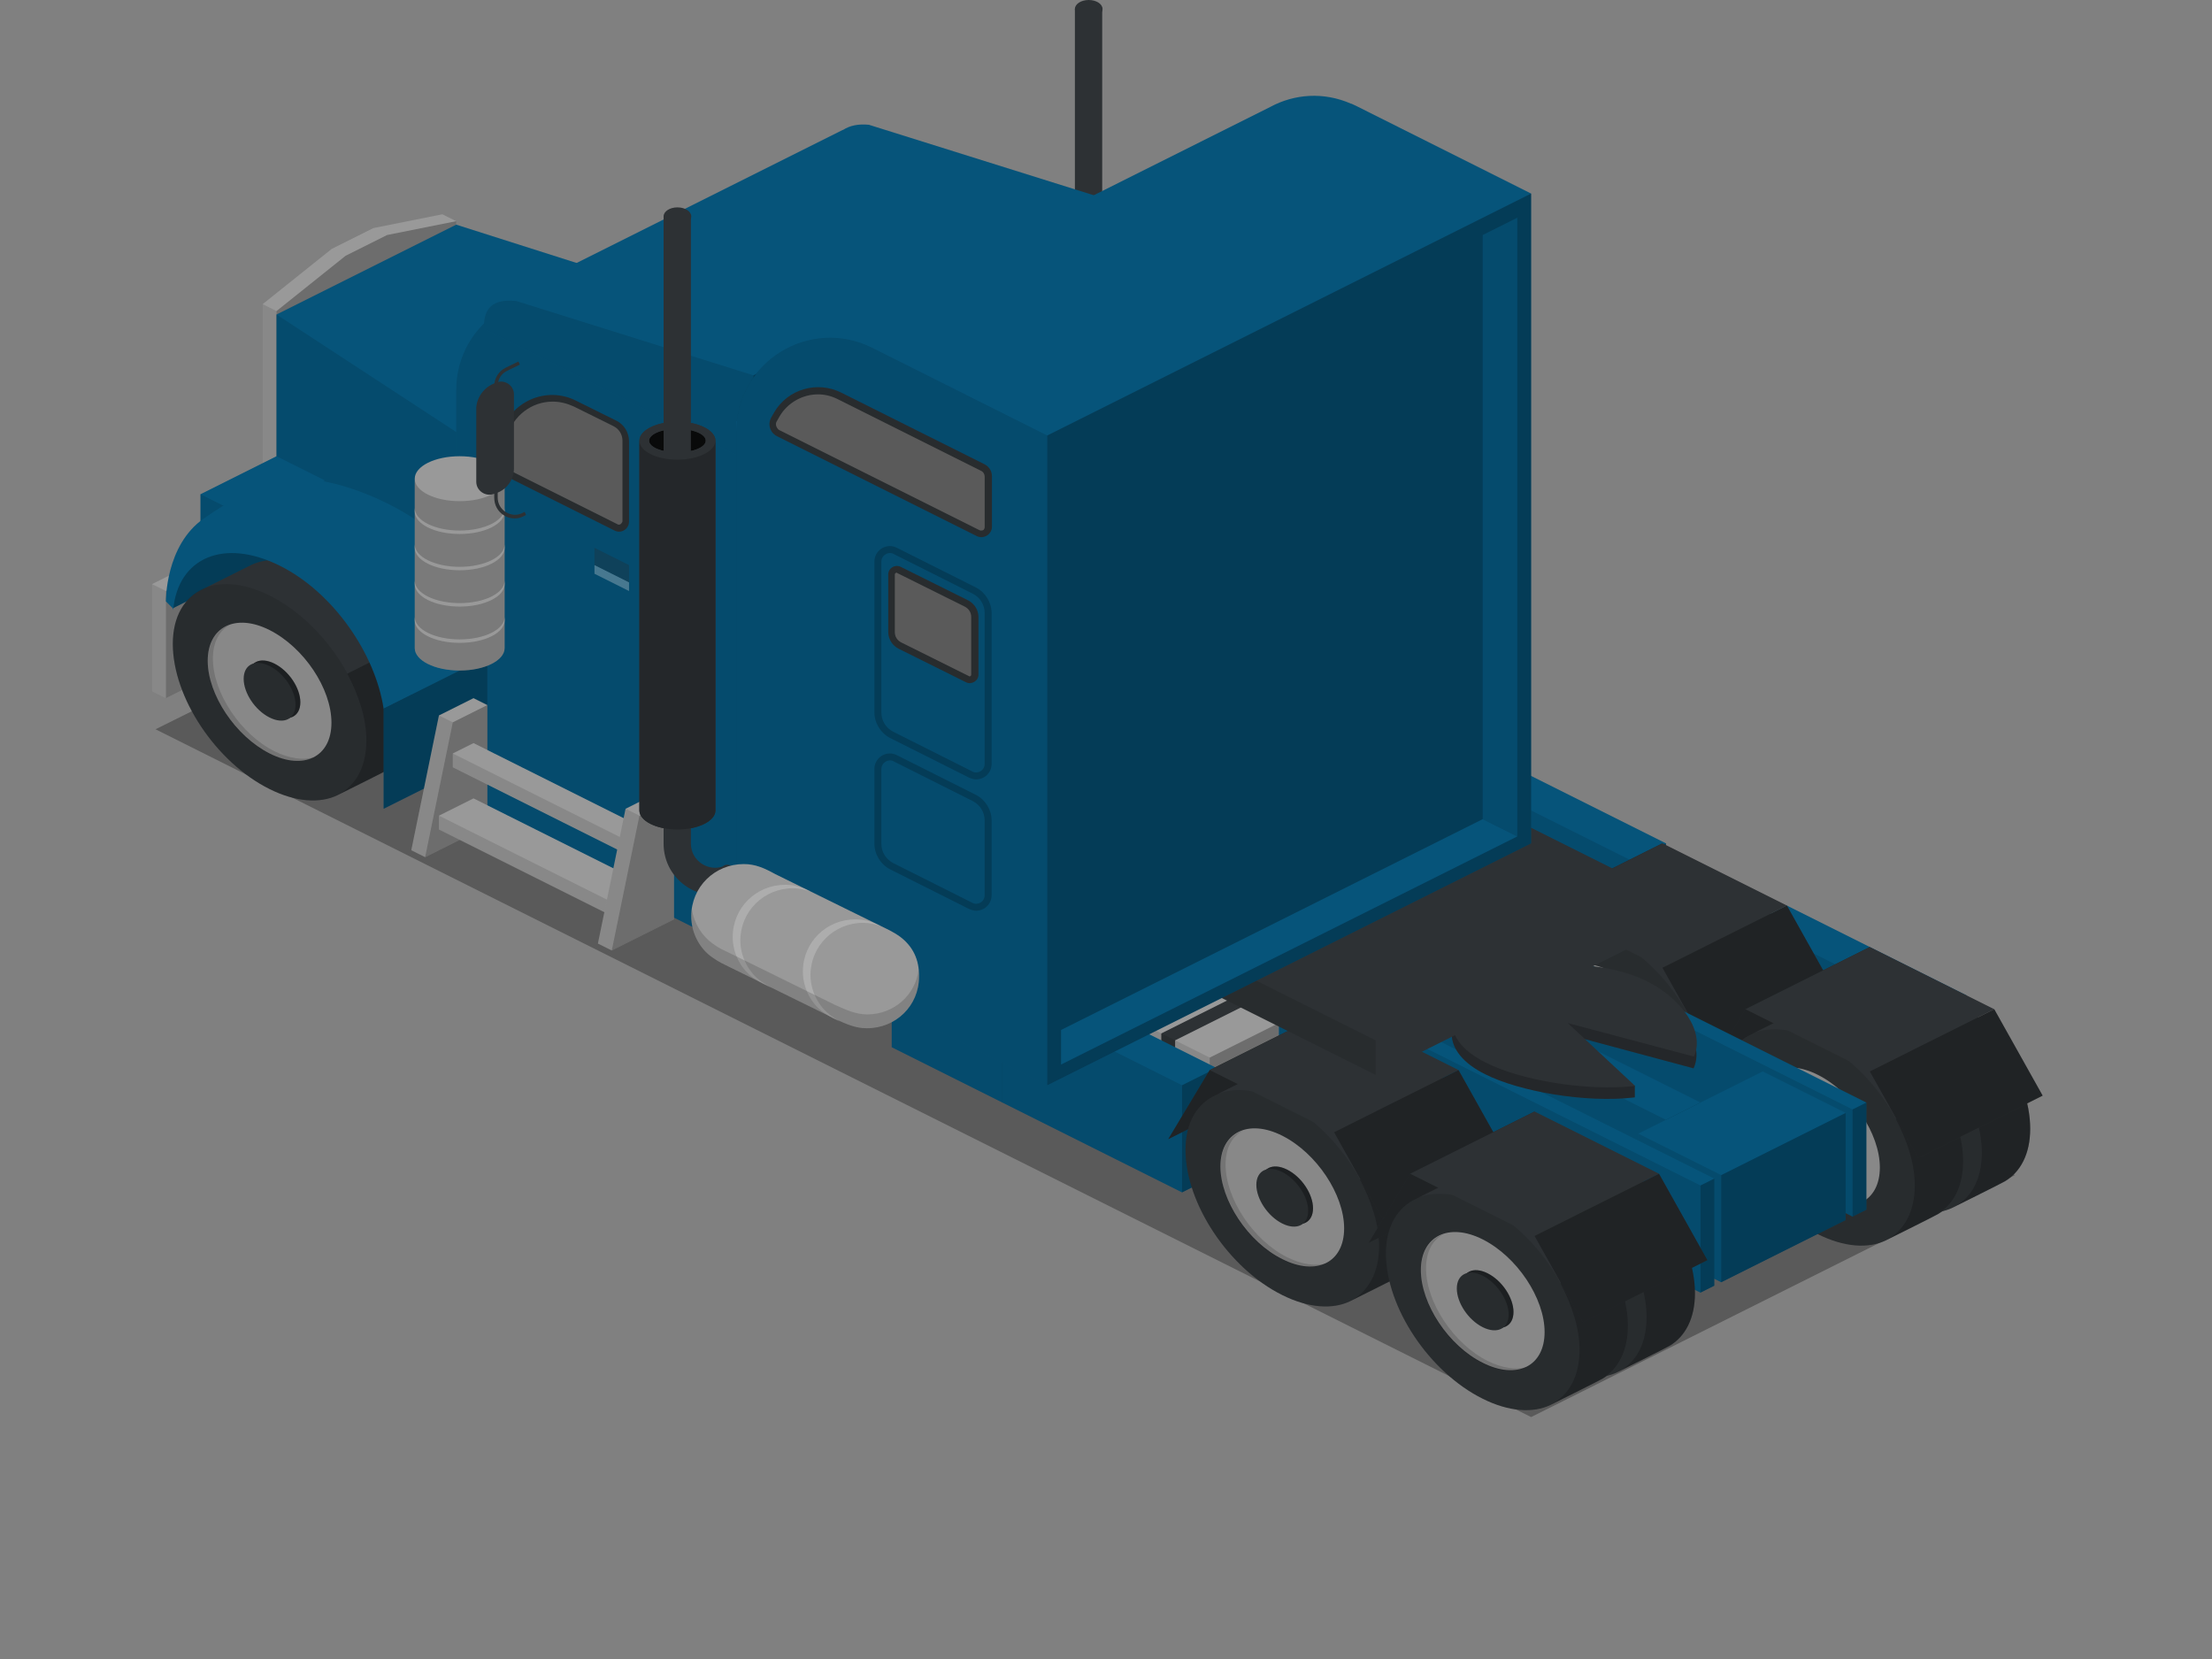 <?xml version="1.0" encoding="utf-8"?>
<!-- Generator: Adobe Illustrator 18.1.0, SVG Export Plug-In . SVG Version: 6.00 Build 0)  -->
<svg version="1.1" id="Layer_1" xmlns="http://www.w3.org/2000/svg" xmlns:xlink="http://www.w3.org/1999/xlink" x="0px" y="0px"
	 viewBox="0 0 640 480" enable-background="new 0 0 640 480" xml:space="preserve">
<rect x="0" y="0" width="640" height="480" fill="#808080" stroke="none"/>
<polygon opacity="0.3" points="45,211 186,141 583,340 443,410 "/>
<g>
	<polygon fill="#06547A" points="398,202 258,272 258,303 290,319 430,249 430,218 	"/>
	<polygon opacity="0.11" points="258,272 258,303 290,319 290,288 	"/>
	<polygon opacity="0.29" points="430,218 430,249 290,319 290,288 	"/>
</g>
<g>
	<polygon fill="#06547A" points="430,218 420,223 420,254 472,280 482,275 482,244 	"/>
	<polygon opacity="0.11" points="420,223 420,254 472,280 472,249 	"/>
	<polygon opacity="0.29" points="482,244 482,275 472,280 472,249 	"/>
</g>
<g>
	<polygon fill="#06547A" points="517,262 507,267 507,298 559,324 569,319 569,288 	"/>
	<polygon opacity="0.11" points="507,267 507,298 559,324 559,293 	"/>
	<polygon opacity="0.29" points="569,288 569,319 559,324 559,293 	"/>
</g>
<g>
	<polygon fill="#999999" points="414,230 394,240 394,267 438,289 458,279 458,252 	"/>
	<polygon fill="#2D3134" points="428,237 424,235 404,245 404,272 408,274 408,247 	"/>
	<polygon fill="#2D3134" points="448,247 444,245 424,255 424,282 428,284 428,257 	"/>
	<polygon opacity="0.29" points="458,252 458,279 438,289 438,262 	"/>
	<polygon opacity="0.11" points="394,240 394,267 438,289 438,262 	"/>
</g>
<g>
	<polygon fill="#2D3134" points="445,262 481,244 469,264 433,282 	"/>
	<polygon opacity="0.29" points="445,262 481,244 469,264 433,282 	"/>
	<g>
		<g>
			<path fill="#2D3134" d="M499.4,254.6c-7.5-3.7-14.2-4.2-19.2-1.9l0,0l-14,7l0,0c-5.4,2.4-8.8,7.9-8.8,15.9
				c0,15.5,12.5,34.3,28,42c7.6,3.8,14.6,4.2,19.6,1.8c0,0,13.9-6.9,15.1-7.6c4.5-2.7,7.3-7.9,7.3-15.2
				C527.4,281.2,514.8,262.4,499.4,254.6z"/>
			<path opacity="0.29" d="M505.3,319.2c2-1,13.7-6.8,14.8-7.5c4.5-2.7,7.3-7.9,7.3-15.2c0-6.2-2.1-13-5.5-19.3l-14,7
				c3.4,6.4,5.5,13.1,5.5,19.3C513.4,311.3,510.3,316.7,505.3,319.2z"/>
			<path fill="#999999" d="M503.3,298.4c0,9.9-8,13.9-17.9,8.9c-9.9-4.9-17.9-17-17.9-26.8s8-13.9,17.9-8.9
				C495.2,276.5,503.3,288.5,503.3,298.4z"/>
			<path opacity="0.15" d="M486.9,306.7c-9.9-4.9-17.9-17-17.9-26.8c0-4.9,1.9-8.3,5.1-9.9c-4,1.3-6.6,5-6.6,10.6
				c0,9.9,8,21.9,17.9,26.8c5,2.5,9.6,2.7,12.8,1C495.1,309.3,491.2,308.8,486.9,306.7z"/>
			<path fill="#2D3134" d="M494.3,292.6c0,4.1-3.3,5.8-7.5,3.7c-4.1-2.1-7.5-7.1-7.5-11.2s3.3-5.8,7.5-3.7
				C491,283.4,494.3,288.4,494.3,292.6z"/>
			<path opacity="0.29" d="M494.3,292.6c0,4.1-3.3,5.8-7.5,3.7c-4.1-2.1-7.5-7.1-7.5-11.2s3.3-5.8,7.5-3.7
				C491,283.4,494.3,288.4,494.3,292.6z"/>
			<path fill="#2D3134" d="M492.8,293.3c0,4.1-3.3,5.8-7.5,3.7c-4.1-2.1-7.5-7.1-7.5-11.2s3.3-5.8,7.5-3.7
				C489.5,284.1,492.8,289.1,492.8,293.3z"/>
			<path opacity="0.11" d="M513.4,303.6c0,15.5-12.5,21.7-28,14c-15.5-7.7-28-26.5-28-42c0-15.5,12.5-21.7,28-14
				C500.8,269.4,513.4,288.2,513.4,303.6z"/>
		</g>
	</g>
	<g>
		<g>
			<path fill="#2D3134" d="M480,264.1c-7.5-3.7-14.2-4.2-19.2-1.9l0,0l-14,7l0,0c-5.4,2.4-8.8,7.9-8.8,15.9c0,15.5,12.5,34.3,28,42
				c7.6,3.8,14.6,4.2,19.6,1.8c0,0,13.9-6.9,15.1-7.6c4.5-2.7,7.3-7.9,7.3-15.2C508,290.6,495.5,271.8,480,264.1z"/>
			<path opacity="0.29" d="M485.9,328.7c2-1,13.7-6.8,14.8-7.5c4.5-2.7,7.3-7.9,7.3-15.2c0-6.2-2.1-13-5.5-19.3l-14,7
				c3.4,6.4,5.5,13.1,5.5,19.3C494,320.7,490.9,326.1,485.9,328.7z"/>
			<path fill="#999999" d="M483.9,307.8c0,9.9-8,13.9-17.9,8.9c-9.9-4.9-17.9-17-17.9-26.8s8-13.9,17.9-8.9
				C475.9,286,483.9,298,483.9,307.8z"/>
			<path opacity="0.15" d="M467.5,316.2c-9.9-4.9-17.9-17-17.9-26.8c0-4.9,1.9-8.3,5.1-9.9c-4,1.3-6.6,5-6.6,10.6
				c0,9.9,8,21.9,17.9,26.8c5,2.5,9.6,2.7,12.8,1C475.7,318.8,471.8,318.3,467.5,316.2z"/>
			<path fill="#2D3134" d="M474.9,302c0,4.1-3.3,5.8-7.5,3.7c-4.1-2.1-7.5-7.1-7.5-11.2c0-4.1,3.3-5.8,7.5-3.7
				C471.6,292.9,474.9,297.9,474.9,302z"/>
			<path opacity="0.29" d="M474.9,302c0,4.1-3.3,5.8-7.5,3.7c-4.1-2.1-7.5-7.1-7.5-11.2c0-4.1,3.3-5.8,7.5-3.7
				C471.6,292.9,474.9,297.9,474.9,302z"/>
			<path fill="#2D3134" d="M473.5,302.7c0,4.1-3.3,5.8-7.5,3.7c-4.1-2.1-7.5-7.1-7.5-11.2c0-4.1,3.3-5.8,7.5-3.7
				S473.5,298.6,473.5,302.7z"/>
			<path opacity="0.11" d="M494,313.1c0,15.5-12.5,21.7-28,14c-15.5-7.7-28-26.5-28-42c0-15.5,12.5-21.7,28-14
				C481.5,278.8,494,297.6,494,313.1z"/>
		</g>
	</g>
	<polygon fill="#2D3134" points="445,262 481,244 517,262 481,280 	"/>
	<polygon fill="#2D3134" points="495,305 531,287 517,262 481,280 	"/>
	<polygon opacity="0.29" points="495,305 531,287 517,262 481,280 	"/>
</g>
<g>
	<polygon fill="#2D3134" points="505,292 541,274 529,294 493,312 	"/>
	<polygon opacity="0.29" points="505,292 541,274 529,294 493,312 	"/>
	<g>
		<g>
			<path fill="#2D3134" d="M559.4,284.6c-7.5-3.7-14.2-4.2-19.2-1.9l0,0l-14,7l0,0c-5.4,2.4-8.8,7.9-8.8,15.9
				c0,15.5,12.5,34.3,28,42c7.6,3.8,14.6,4.2,19.6,1.8c0,0,13.9-6.9,15.1-7.6c4.5-2.7,7.3-7.9,7.3-15.2
				C587.4,311.2,574.8,292.4,559.4,284.6z"/>
			<path opacity="0.29" d="M565.3,349.2c2-1,13.7-6.8,14.8-7.5c4.5-2.7,7.3-7.9,7.3-15.2c0-6.2-2.1-13-5.5-19.3l-14,7
				c3.4,6.4,5.5,13.1,5.5,19.3C573.4,341.3,570.3,346.7,565.3,349.2z"/>
			<path fill="#999999" d="M563.3,328.4c0,9.9-8,13.9-17.9,8.9c-9.9-4.9-17.9-17-17.9-26.8s8-13.9,17.9-8.9
				C555.2,306.5,563.3,318.5,563.3,328.4z"/>
			<path opacity="0.15" d="M546.9,336.7c-9.9-4.9-17.9-17-17.9-26.8c0-4.9,1.9-8.3,5.1-9.9c-4,1.3-6.6,5-6.6,10.6
				c0,9.9,8,21.9,17.9,26.8c5,2.5,9.6,2.7,12.8,1C555.1,339.3,551.2,338.8,546.9,336.7z"/>
			<path fill="#2D3134" d="M554.3,322.6c0,4.1-3.3,5.8-7.5,3.7c-4.1-2.1-7.5-7.1-7.5-11.2s3.3-5.8,7.5-3.7
				C551,313.4,554.3,318.4,554.3,322.6z"/>
			<path opacity="0.29" d="M554.3,322.6c0,4.1-3.3,5.8-7.5,3.7c-4.1-2.1-7.5-7.1-7.5-11.2s3.3-5.8,7.5-3.7
				C551,313.4,554.3,318.4,554.3,322.6z"/>
			<path fill="#2D3134" d="M552.8,323.3c0,4.1-3.3,5.8-7.5,3.7c-4.1-2.1-7.5-7.1-7.5-11.2s3.3-5.8,7.5-3.7
				C549.5,314.1,552.8,319.1,552.8,323.3z"/>
			<path opacity="0.11" d="M573.4,333.6c0,15.5-12.5,21.7-28,14c-15.5-7.7-28-26.5-28-42c0-15.5,12.5-21.7,28-14
				C560.8,299.4,573.4,318.2,573.4,333.6z"/>
		</g>
	</g>
	<g>
		<g>
			<path fill="#2D3134" d="M540,294.1c-7.5-3.7-14.2-4.2-19.2-1.9l0,0l-14,7l0,0c-5.4,2.4-8.8,7.9-8.8,15.9c0,15.5,12.5,34.3,28,42
				c7.6,3.8,14.6,4.2,19.6,1.8c0,0,13.9-6.9,15.1-7.6c4.5-2.7,7.3-7.9,7.3-15.2C568,320.6,555.5,301.8,540,294.1z"/>
			<path opacity="0.29" d="M545.9,358.7c2-1,13.7-6.8,14.8-7.5c4.5-2.7,7.3-7.9,7.3-15.2c0-6.2-2.1-13-5.5-19.3l-14,7
				c3.4,6.4,5.5,13.1,5.5,19.3C554,350.7,550.9,356.1,545.9,358.7z"/>
			<path fill="#999999" d="M543.9,337.8c0,9.9-8,13.9-17.9,8.9c-9.9-4.9-17.9-17-17.9-26.8s8-13.9,17.9-8.9
				C535.9,316,543.9,328,543.9,337.8z"/>
			<path opacity="0.15" d="M527.5,346.2c-9.9-4.9-17.9-17-17.9-26.8c0-4.9,1.9-8.3,5.1-9.9c-4,1.3-6.6,5-6.6,10.6
				c0,9.9,8,21.9,17.9,26.8c5,2.5,9.6,2.7,12.8,1C535.7,348.8,531.8,348.3,527.5,346.2z"/>
			<path fill="#2D3134" d="M534.9,332c0,4.1-3.3,5.8-7.5,3.7c-4.1-2.1-7.5-7.1-7.5-11.2c0-4.1,3.3-5.8,7.5-3.7
				C531.6,322.9,534.9,327.9,534.9,332z"/>
			<path opacity="0.29" d="M534.9,332c0,4.1-3.3,5.8-7.5,3.7c-4.1-2.1-7.5-7.1-7.5-11.2c0-4.1,3.3-5.8,7.5-3.7
				C531.6,322.9,534.9,327.9,534.9,332z"/>
			<path fill="#2D3134" d="M533.5,332.7c0,4.1-3.3,5.8-7.5,3.7c-4.1-2.1-7.5-7.1-7.5-11.2c0-4.1,3.3-5.8,7.5-3.7
				S533.5,328.6,533.5,332.7z"/>
			<path opacity="0.11" d="M554,343.1c0,15.5-12.5,21.7-28,14c-15.5-7.7-28-26.5-28-42c0-15.5,12.5-21.7,28-14
				C541.5,308.8,554,327.6,554,343.1z"/>
		</g>
	</g>
	<polygon fill="#2D3134" points="505,292 541,274 577,292 541,310 	"/>
	<polygon fill="#2D3134" points="555,335 591,317 577,292 541,310 	"/>
	<polygon opacity="0.29" points="555,335 591,317 577,292 541,310 	"/>
</g>
<g>
	<polygon fill="#06547A" points="384,241 380,243 380,274 536,352 540,350 540,319 	"/>
	<polygon opacity="0.11" points="380,243 380,274 536,352 536,321 	"/>
	<polygon opacity="0.29" points="540,319 540,350 536,352 536,321 	"/>
</g>
<g>
	<polygon fill="#06547A" points="380,245 344,263 344,294 368,306 404,288 404,257 	"/>
	<polygon opacity="0.11" points="344,263 344,294 368,306 368,275 	"/>
	<polygon opacity="0.29" points="404,257 404,288 368,306 368,275 	"/>
</g>
<g>
	<polygon fill="#06547A" points="394,270 384,275 384,291 482,340 492,335 492,319 	"/>
	<polygon opacity="0.11" points="384,275 384,291 482,340 482,324 	"/>
	<polygon opacity="0.29" points="492,319 492,335 482,340 482,324 	"/>
</g>
<g>
	<polygon fill="#06547A" points="510,310 474,328 474,359 498,371 534,353 534,322 	"/>
	<polygon opacity="0.11" points="474,328 474,359 498,371 498,340 	"/>
	<polygon opacity="0.29" points="534,322 534,353 498,371 498,340 	"/>
</g>
<g>
	<polygon fill="#06547A" points="340,263 336,265 336,296 492,374 496,372 496,341 	"/>
	<polygon opacity="0.11" points="336,265 336,296 492,374 492,343 	"/>
	<polygon opacity="0.29" points="496,341 496,372 492,374 492,343 	"/>
</g>
<g>
	<polygon fill="#999999" points="326,274 306,284 306,311 350,333 370,323 370,296 	"/>
	<polygon fill="#2D3134" points="340,281 336,279 316,289 316,316 320,318 320,291 	"/>
	<polygon fill="#2D3134" points="360,291 356,289 336,299 336,326 340,328 340,301 	"/>
	<polygon opacity="0.29" points="370,296 370,323 350,333 350,306 	"/>
	<polygon opacity="0.11" points="306,284 306,311 350,333 350,306 	"/>
</g>
<g>
	<polygon fill="#06547A" points="300,283 290,288 290,319 342,345 352,340 352,309 	"/>
	<polygon opacity="0.11" points="290,288 290,319 342,345 342,314 	"/>
	<polygon opacity="0.29" points="352,309 352,340 342,345 342,314 	"/>
</g>
<g>
	<path fill="#2D3134" d="M490,309.1c3.3-7.1-3.5-16.7-13.4-21.7c-12.9-6.5-33.9-6.5-46.9,0c-12.9,6.5-12.9,17,0,23.4
		c9.9,5,29.1,8.4,43.3,6.7v-3.4h-3.6l-15.9-14.8L490,309.1z"/>
	<path opacity="0.2" d="M490,309.1c3.3-7.1-3.5-16.7-13.4-21.7c-12.9-6.5-33.9-6.5-46.9,0c-12.9,6.5-12.9,17,0,23.4
		c9.9,5,29.1,8.4,43.3,6.7v-3.4h-3.6l-15.9-14.8L490,309.1z"/>
	<path fill="#2D3134" d="M473.1,314.2L453.6,296l36.5,9.7c3.3-7.1-3.5-16.7-13.4-21.7c-12.9-6.5-33.9-6.5-46.9,0
		c-12.9,6.5-12.9,17,0,23.4C439.7,312.5,458.8,315.8,473.1,314.2z"/>
</g>
<g>
	<polygon fill="#2D3134" points="350,309.6 386,291.6 374,311.6 338,329.6 	"/>
	<polygon opacity="0.29" points="350,309.6 386,291.6 374,311.6 338,329.6 	"/>
	<g>
		<g>
			<path fill="#2D3134" d="M404.4,302.2c-7.5-3.7-14.2-4.2-19.2-1.9l0,0l-14,7l0,0c-5.4,2.4-8.8,7.9-8.8,15.9
				c0,15.5,12.5,34.3,28,42c7.6,3.8,14.6,4.2,19.6,1.8c0,0,13.9-6.9,15.1-7.6c4.5-2.7,7.3-7.9,7.3-15.2
				C432.4,328.8,419.8,310,404.4,302.2z"/>
			<path opacity="0.29" d="M410.3,366.8c2-1,13.7-6.8,14.8-7.5c4.5-2.7,7.3-7.9,7.3-15.2c0-6.2-2.1-13-5.5-19.3l-14,7
				c3.4,6.4,5.5,13.1,5.5,19.3C418.4,358.9,415.3,364.3,410.3,366.8z"/>
			<path fill="#999999" d="M408.3,346c0,9.9-8,13.9-17.9,8.9c-9.9-4.9-17.9-17-17.9-26.8s8-13.9,17.9-8.9
				C400.2,324.1,408.3,336.1,408.3,346z"/>
			<path opacity="0.15" d="M391.9,354.3c-9.9-4.9-17.9-17-17.9-26.8c0-4.9,1.9-8.3,5.1-9.9c-4,1.3-6.6,5-6.6,10.6
				c0,9.9,8,21.9,17.9,26.8c5,2.5,9.6,2.7,12.8,1C400.1,356.9,396.2,356.4,391.9,354.3z"/>
			<path fill="#2D3134" d="M399.3,340.1c0,4.1-3.3,5.8-7.5,3.7c-4.1-2.1-7.5-7.1-7.5-11.2c0-4.1,3.3-5.8,7.5-3.7
				C396,331,399.3,336,399.3,340.1z"/>
			<path opacity="0.29" d="M399.3,340.1c0,4.1-3.3,5.8-7.5,3.7c-4.1-2.1-7.5-7.1-7.5-11.2c0-4.1,3.3-5.8,7.5-3.7
				C396,331,399.3,336,399.3,340.1z"/>
			<path fill="#2D3134" d="M397.8,340.8c0,4.1-3.3,5.8-7.5,3.7c-4.1-2.1-7.5-7.1-7.5-11.2c0-4.1,3.3-5.8,7.5-3.7
				C394.5,331.7,397.8,336.7,397.8,340.8z"/>
			<path opacity="0.11" d="M418.4,351.2c0,15.5-12.5,21.7-28,14c-15.5-7.7-28-26.5-28-42c0-15.5,12.5-21.7,28-14
				C405.8,317,418.4,335.8,418.4,351.2z"/>
		</g>
	</g>
	<g>
		<g>
			<path fill="#2D3134" d="M385,311.7c-7.5-3.7-14.2-4.2-19.2-1.9l0,0l-14,7l0,0c-5.4,2.4-8.8,7.9-8.8,15.9c0,15.5,12.5,34.3,28,42
				c7.6,3.8,14.6,4.2,19.6,1.8c0,0,13.9-6.9,15.1-7.6c4.5-2.7,7.3-7.9,7.3-15.2C413,338.2,400.5,319.4,385,311.7z"/>
			<path opacity="0.29" d="M390.9,376.3c2-1,13.7-6.8,14.8-7.5c4.5-2.7,7.3-7.9,7.3-15.2c0-6.2-2.1-13-5.5-19.3l-14,7
				c3.4,6.4,5.5,13.1,5.5,19.3C399,368.3,395.9,373.7,390.9,376.3z"/>
			<path fill="#999999" d="M388.9,355.4c0,9.9-8,13.9-17.9,8.9c-9.9-4.9-17.9-17-17.9-26.8s8-13.9,17.9-8.9
				C380.9,333.6,388.9,345.6,388.9,355.4z"/>
			<path opacity="0.15" d="M372.5,363.8c-9.9-4.9-17.9-17-17.9-26.8c0-4.9,1.9-8.3,5.1-9.9c-4,1.3-6.6,5-6.6,10.6
				c0,9.9,8,21.9,17.9,26.8c5,2.5,9.6,2.7,12.8,1C380.7,366.4,376.8,365.9,372.5,363.8z"/>
			<path fill="#2D3134" d="M379.9,349.6c0,4.1-3.3,5.8-7.5,3.7c-4.1-2.1-7.5-7.1-7.5-11.2s3.3-5.8,7.5-3.7
				C376.6,340.5,379.9,345.5,379.9,349.6z"/>
			<path opacity="0.29" d="M379.9,349.6c0,4.1-3.3,5.8-7.5,3.7c-4.1-2.1-7.5-7.1-7.5-11.2s3.3-5.8,7.5-3.7
				C376.6,340.5,379.9,345.5,379.9,349.6z"/>
			<path fill="#2D3134" d="M378.5,350.3c0,4.1-3.3,5.8-7.5,3.7s-7.5-7.1-7.5-11.2c0-4.1,3.3-5.8,7.5-3.7
				C375.1,341.2,378.5,346.2,378.5,350.3z"/>
			<path opacity="0.11" d="M399,360.7c0,15.5-12.5,21.7-28,14c-15.5-7.7-28-26.5-28-42c0-15.5,12.5-21.7,28-14
				C386.5,326.4,399,345.2,399,360.7z"/>
		</g>
	</g>
	<polygon fill="#2D3134" points="350,309.6 386,291.6 422,309.6 386,327.6 	"/>
	<polygon fill="#2D3134" points="400,352.6 436,334.6 422,309.6 386,327.6 	"/>
	<polygon opacity="0.29" points="400,352.6 436,334.6 422,309.6 386,327.6 	"/>
</g>
<g>
	<polygon fill="#2D3134" points="408,339.6 444,321.6 432,341.6 396,359.6 	"/>
	<polygon opacity="0.29" points="408,339.6 444,321.6 432,341.6 396,359.6 	"/>
	<g>
		<g>
			<path fill="#2D3134" d="M462.4,332.2c-7.5-3.7-14.2-4.2-19.2-1.9l0,0l-14,7l0,0c-5.4,2.4-8.8,7.9-8.8,15.9
				c0,15.5,12.5,34.3,28,42c7.6,3.8,14.6,4.2,19.6,1.8c0,0,13.9-6.9,15.1-7.6c4.5-2.7,7.3-7.9,7.3-15.2
				C490.4,358.8,477.8,340,462.4,332.2z"/>
			<path opacity="0.29" d="M468.3,396.8c2-1,13.7-6.8,14.8-7.5c4.5-2.7,7.3-7.9,7.3-15.2c0-6.2-2.1-13-5.5-19.3l-14,7
				c3.4,6.4,5.5,13.1,5.5,19.3C476.4,388.9,473.3,394.3,468.3,396.8z"/>
			<path fill="#999999" d="M466.3,376c0,9.9-8,13.9-17.9,8.9c-9.9-4.9-17.9-17-17.9-26.8s8-13.9,17.9-8.9
				C458.2,354.1,466.3,366.1,466.3,376z"/>
			<path opacity="0.15" d="M449.9,384.3c-9.9-4.9-17.9-17-17.9-26.8c0-4.9,1.9-8.3,5.1-9.9c-4,1.3-6.6,5-6.6,10.6
				c0,9.9,8,21.9,17.9,26.8c5,2.5,9.6,2.7,12.8,1C458.1,386.9,454.2,386.4,449.9,384.3z"/>
			<path fill="#2D3134" d="M457.3,370.1c0,4.1-3.3,5.8-7.5,3.7c-4.1-2.1-7.5-7.1-7.5-11.2c0-4.1,3.3-5.8,7.5-3.7
				C454,361,457.3,366,457.3,370.1z"/>
			<path opacity="0.29" d="M457.3,370.1c0,4.1-3.3,5.8-7.5,3.7c-4.1-2.1-7.5-7.1-7.5-11.2c0-4.1,3.3-5.8,7.5-3.7
				C454,361,457.3,366,457.3,370.1z"/>
			<path fill="#2D3134" d="M455.8,370.8c0,4.1-3.3,5.8-7.5,3.7c-4.1-2.1-7.5-7.1-7.5-11.2c0-4.1,3.3-5.8,7.5-3.7
				C452.5,361.7,455.8,366.7,455.8,370.8z"/>
			<path opacity="0.11" d="M476.4,381.2c0,15.5-12.5,21.7-28,14c-15.5-7.7-28-26.5-28-42c0-15.5,12.5-21.7,28-14
				C463.8,347,476.4,365.8,476.4,381.2z"/>
		</g>
	</g>
	<g>
		<g>
			<path fill="#2D3134" d="M443,341.7c-7.5-3.7-14.2-4.2-19.2-1.9l0,0l-14,7l0,0c-5.4,2.4-8.8,7.9-8.8,15.9c0,15.5,12.5,34.3,28,42
				c7.6,3.8,14.6,4.2,19.6,1.8c0,0,13.9-6.9,15.1-7.6c4.5-2.7,7.3-7.9,7.3-15.2C471,368.2,458.5,349.4,443,341.7z"/>
			<path opacity="0.29" d="M448.9,406.3c2-1,13.7-6.8,14.8-7.5c4.5-2.7,7.3-7.9,7.3-15.2c0-6.2-2.1-13-5.5-19.3l-14,7
				c3.4,6.4,5.5,13.1,5.5,19.3C457,398.3,453.9,403.7,448.9,406.3z"/>
			<path fill="#999999" d="M446.9,385.4c0,9.9-8,13.9-17.9,8.9c-9.9-4.9-17.9-17-17.9-26.8s8-13.9,17.9-8.9
				C438.9,363.6,446.9,375.6,446.9,385.4z"/>
			<path opacity="0.15" d="M430.5,393.8c-9.9-4.9-17.9-17-17.9-26.8c0-4.9,1.9-8.3,5.1-9.9c-4,1.3-6.6,5-6.6,10.6
				c0,9.9,8,21.9,17.9,26.8c5,2.5,9.6,2.7,12.8,1C438.7,396.4,434.8,395.9,430.5,393.8z"/>
			<path fill="#2D3134" d="M437.9,379.6c0,4.1-3.3,5.8-7.5,3.7c-4.1-2.1-7.5-7.1-7.5-11.2s3.3-5.8,7.5-3.7
				C434.6,370.5,437.9,375.5,437.9,379.6z"/>
			<path opacity="0.29" d="M437.9,379.6c0,4.1-3.3,5.8-7.5,3.7c-4.1-2.1-7.5-7.1-7.5-11.2s3.3-5.8,7.5-3.7
				C434.6,370.5,437.9,375.5,437.9,379.6z"/>
			<path fill="#2D3134" d="M436.5,380.3c0,4.1-3.3,5.8-7.5,3.7s-7.5-7.1-7.5-11.2c0-4.1,3.3-5.8,7.5-3.7
				C433.1,371.2,436.5,376.2,436.5,380.3z"/>
			<path opacity="0.11" d="M457,390.7c0,15.5-12.5,21.7-28,14c-15.5-7.7-28-26.5-28-42c0-15.5,12.5-21.7,28-14
				C444.5,356.4,457,375.2,457,390.7z"/>
		</g>
	</g>
	<polygon fill="#2D3134" points="408,339.6 444,321.6 480,339.6 444,357.6 	"/>
	<polygon fill="#2D3134" points="458,382.6 494,364.6 480,339.6 444,357.6 	"/>
	<polygon opacity="0.29" points="458,382.6 494,364.6 480,339.6 444,357.6 	"/>
</g>
<g>
	<polygon fill="#2D3134" points="418,227 334,269 334,279 398,311 482,269 482,259 	"/>
	<polygon opacity="0.11" points="334,269 334,279 398,311 398,301 	"/>
</g>
<g>
	<g>
		<path fill="#2D3134" d="M334,195.4c0-1.8-1.4-3.9-3.2-4.8c-1.1-0.6-2.1-0.5-2.7,0.1c-2,0.7-4.1,0.4-5.9-0.7
			c-2.1-1.3-3.3-3.5-3.3-5.9V2.6H311v181.5c0,5.2,2.6,9.9,7.1,12.7c2.4,1.5,5.1,2.2,7.8,2.2c2.3,0,4.5-0.5,6.7-1.6
			C332.6,197.4,334,196.6,334,195.4z"/>
		<ellipse fill="#2D3134" cx="315" cy="2.6" rx="4" ry="2.6"/>
	</g>
	<g>
		<g>
			<polygon fill="#999999" points="168,111 164,109 44,169 44,200 48,202 168,142 			"/>
		</g>
		<polygon opacity="0.11" points="48,202 44,200 44,169 48,171 		"/>
		<polygon opacity="0.29" points="48,202 168,142 168,111 48,171 		"/>
	</g>
	<g>
		<g>
			<polygon fill="#999999" points="132,64 128,62 108,66 96,72 76,88 76,150 80,152 132,126 			"/>
		</g>
		<polygon opacity="0.11" points="80,152 76,150 76,88 80,90 		"/>
		<polygon opacity="0.29" points="80,152 132,126 132,64 112,68 100,74 80,90 		"/>
	</g>
	<g>
		<g>
			<g>
				<g>
					<polygon fill="#06547A" points="242,100 132,65 80,91 80,201 158,240 158,142 					"/>
				</g>
			</g>
		</g>
		<polygon opacity="0.11" points="158,240 80,201 80,91 158,142 		"/>
	</g>
	<g>
		<g>
			<g>
				<g>
					<polygon fill="#06547A" points="94,139 80,132 58,143 58,154 62,156 72,150 					"/>
				</g>
			</g>
		</g>
		<polygon opacity="0.11" points="62,156 58,154 58,143 72,150 		"/>
	</g>
	<g>
		<path fill="#06547A" d="M255.3,46.6C255.3,46.6,255.3,46.6,255.3,46.6L254,46l-0.1,0c-8-3.5-16.4-2.8-23.3,0.9l-84.7,42.4
			c-7.3,4.1-12.7,11.4-13.7,20.5L132,110v2.9V234l0,0l90,45l84-42V72L255.3,46.6z"/>
		<path fill="#2D3134" d="M144.9,125.6l-2.2,7.7c-0.4,1.3,0.2,2.8,1.5,3.4l33.6,16.8c1.9,1,4.2-0.4,4.2-2.6v-23.2
			c0-2.5-1.4-4.9-3.7-6l-11.5-5.7C158.1,111.5,147.5,116.2,144.9,125.6z"/>
		<path fill="#656565" d="M179.1,151.8c-0.1,0-0.3,0-0.4-0.1l-33.6-16.8c-0.4-0.2-0.6-0.6-0.5-1.1l2.2-7.7c1.7-5.8,7-9.9,13.1-9.9
			c2.1,0,4.1,0.5,6.1,1.4l11.5,5.7c1.6,0.8,2.6,2.4,2.6,4.2v23.2c0,0.3-0.1,0.5-0.3,0.7C179.6,151.7,179.3,151.8,179.1,151.8
			L179.1,151.8z"/>
		<polygon opacity="0.3" fill="#2D3134" points="172,158.5 172,163.5 182,168.5 182,163.5 		"/>
		<polygon opacity="0.3" fill="#FFFFFF" points="182,171 172,166 172,163.5 182,168.5 		"/>
		<path opacity="0.11" d="M222,114v165l-90-45V112.9c0-20.2,21.2-33.3,39.3-24.3L222,114z"/>
	</g>
	<g>
		<path fill="#06547A" d="M251.4,36.1c-3-0.3-5.5,0.2-7.5,1.5l-0.1,0L145,87l-1.8,0.9c-0.3,0.1-3.2,1.2-3.2,7.1l78,39l102-51V57.6
			L251.4,36.1z"/>
		<path opacity="0.11" d="M218,108.6V134l-78-39v0c0-4.1,0.9-8.8,9.4-7.9L218,108.6z"/>
		<polygon opacity="0.29" points="218,108.6 218,134 320,83 320,57.6 		"/>
	</g>
	<g>
		<path fill="#06547A" d="M392.3,30.6C392.3,30.6,392.3,30.6,392.3,30.6L391,30l-0.1,0c-8-3.5-16.4-2.8-23.3,0.9l-140.7,70.4
			c-7.3,4.1-12.7,11.4-13.7,20.5L213,122v2.9V269l0,0l90,45l140-70V56L392.3,30.6z"/>
		<polygon opacity="0.29" points="303,126 303,314 443,244 443,56 		"/>
		<polygon fill="#06547A" points="439,242 429,237 429,68 439,63 		"/>
		<polygon opacity="0.11" points="439,242 429,237 429,68 439,63 		"/>
		<polygon fill="#06547A" points="439,242 429,237 307,298 307,308 		"/>
		<path fill="#2D3134" d="M224,119.3l-0.8,1.4c-1.2,2-0.4,4.5,1.6,5.5l57.8,28.9c2,1,4.4-0.5,4.4-2.7v-14.6c0-1.5-0.8-2.8-2.2-3.5
			l-41.4-20.7C236.4,110.1,227.9,112.6,224,119.3z"/>
		<path fill="#656565" d="M283.9,153.5c-0.2,0-0.3,0-0.5-0.1l-57.8-28.9c-0.5-0.2-0.8-0.7-1-1.2c-0.2-0.5-0.1-1.1,0.2-1.5l0.8-1.4
			c2.3-3.9,6.6-6.3,11.1-6.3c2,0,3.9,0.5,5.7,1.4l41.4,20.7c0.7,0.3,1.1,1,1.1,1.7v14.6c0,0.4-0.2,0.6-0.3,0.8
			C284.5,153.4,284.2,153.5,283.9,153.5L283.9,153.5z"/>
		<path fill="#2D3134" d="M257,166.2v16.7c0,2,1.2,3.9,3,4.8l19.5,9.7c1.6,0.8,3.6-0.4,3.6-2.2v-16.7c0-2-1.2-3.9-3-4.8l-19.5-9.7
			C258.9,163.2,257,164.4,257,166.2z"/>
		<path fill="#656565" d="M280.5,195.7c-0.1,0-0.1,0-0.2-0.1l-19.5-9.7c-1.2-0.6-1.9-1.7-1.9-3v-16.7c0-0.3,0.3-0.5,0.5-0.5
			c0.1,0,0.1,0,0.2,0.1l19.5,9.7c1.2,0.6,1.9,1.7,1.9,3v16.7c0,0.1,0,0.2-0.1,0.3C280.8,195.6,280.7,195.7,280.5,195.7L280.5,195.7z
			"/>
		<path opacity="0.2" d="M257.5,160c0.4,0,0.8,0.1,1.1,0.3l22.9,11.5c2.1,1.1,3.4,3.2,3.4,5.6v43.6c0,1.6-1.3,2.5-2.5,2.5
			c-0.4,0-0.8-0.1-1.1-0.3l-22.9-11.5c-2.1-1.1-3.4-3.2-3.4-5.6v-43.6C255,161,256.3,160,257.5,160 M257.5,158
			c-2.4,0-4.5,1.9-4.5,4.5v43.6c0,3.1,1.8,6,4.5,7.4l22.9,11.5c0.7,0.3,1.4,0.5,2,0.5c2.4,0,4.5-1.9,4.5-4.5v-43.6
			c0-3.1-1.8-6-4.5-7.4l-22.9-11.5C258.9,158.2,258.2,158,257.5,158L257.5,158z"/>
		<path opacity="0.2" d="M257.5,220c0.4,0,0.8,0.1,1.1,0.3l22.9,11.5c2.1,1.1,3.4,3.2,3.4,5.6v21.6c0,1.6-1.3,2.5-2.5,2.5
			c-0.4,0-0.8-0.1-1.1-0.3l-22.9-11.5c-2.1-1.1-3.4-3.2-3.4-5.6v-21.6C255,221,256.3,220,257.5,220 M257.5,218
			c-2.4,0-4.5,1.9-4.5,4.5v21.6c0,3.1,1.8,6,4.5,7.4l22.9,11.5c0.7,0.3,1.4,0.5,2,0.5c2.4,0,4.5-1.9,4.5-4.5v-21.6
			c0-3.1-1.8-6-4.5-7.4l-22.9-11.5C258.9,218.2,258.2,218,257.5,218L257.5,218z"/>
		<path opacity="0.11" d="M303,126v188l-90-45V124.9c0-20.2,21.2-33.3,39.3-24.3L303,126z"/>
	</g>
	<g>
		<polygon fill="#06547A" points="80,150 50,165 50,176 80,161 		"/>
		<polygon opacity="0.29" points="80,150 50,165 50,176 80,161 		"/>
	</g>
	<g>
		<path fill="#2D3134" d="M92,165.3c-7.5-3.7-14.2-4.2-19.2-1.9l0,0l-14,7l0,0c-5.4,2.4-8.8,7.9-8.8,15.9c0,15.5,12.5,34.3,28,42
			c7.6,3.8,14.6,4.2,19.6,1.8c0,0,13.9-6.9,15.1-7.6c4.5-2.7,7.3-7.9,7.3-15.2C120,191.8,107.5,173,92,165.3z"/>
		<path opacity="0.29" d="M97.9,229.9c2-1,13.7-6.8,14.8-7.5c4.5-2.7,7.3-7.9,7.3-15.2c0-6.2-2.1-13-5.5-19.3l-14,7
			c3.4,6.4,5.5,13.1,5.5,19.3C106,222,102.9,227.3,97.9,229.9z"/>
		<path fill="#999999" d="M95.9,209.1c0,9.9-8,13.9-17.9,8.9s-17.9-17-17.9-26.8s8-13.9,17.9-8.9S95.9,199.2,95.9,209.1z"/>
		<path opacity="0.15" d="M79.5,217.4c-9.9-4.9-17.9-17-17.9-26.8c0-4.9,1.9-8.3,5.1-9.9c-4,1.3-6.6,5-6.6,10.6
			c0,9.9,8,21.9,17.9,26.8c5,2.5,9.6,2.7,12.8,1C87.7,220,83.8,219.5,79.5,217.4z"/>
		<path fill="#2D3134" d="M86.9,203.2c0,4.1-3.3,5.8-7.5,3.7c-4.1-2.1-7.5-7.1-7.5-11.2c0-4.1,3.3-5.8,7.5-3.7
			C83.6,194.1,86.9,199.1,86.9,203.2z"/>
		<path opacity="0.29" d="M86.9,203.2c0,4.1-3.3,5.8-7.5,3.7c-4.1-2.1-7.5-7.1-7.5-11.2c0-4.1,3.3-5.8,7.5-3.7
			C83.6,194.1,86.9,199.1,86.9,203.2z"/>
		<path fill="#2D3134" d="M85.5,203.9c0,4.1-3.3,5.8-7.5,3.7s-7.5-7.1-7.5-11.2c0-4.1,3.3-5.8,7.5-3.7S85.5,199.8,85.5,203.9z"/>
		<path opacity="0.11" d="M106,214.3c0,15.5-12.5,21.7-28,14s-28-26.5-28-42s12.5-21.7,28-14S106,198.8,106,214.3z"/>
	</g>
	<path fill="#06547A" d="M133,164c-6-13.3-28.5-23.3-41-25s-21.8,3.3-33,11s-11,24-11,24l2,2l0.1,0.5c1.4-15.2,14.7-20.9,30.9-12.8
		c15.4,7.7,27.6,25.4,30,41.4l30-15C141,190,139,177.2,133,164z"/>
	<polygon fill="#06547A" points="141,190 111,205 111,234 141,219 	"/>
	<polygon opacity="0.29" points="141,190 111,205 111,234 141,219 	"/>
	<g>
		<g>
			<polygon fill="#999999" points="137,202 127,207 119,246 123,248 141,239 141,204 			"/>
			<polygon opacity="0.11" points="127,207 131,209 123,248 119,246 			"/>
			<polygon opacity="0.29" points="141,204 131,209 123,248 141,239 			"/>
		</g>
		<g>
			<polygon fill="#999999" points="137,215 131,218 131,222 181,247 183,238 			"/>
			<polygon opacity="0.11" points="131,218 131,222 181,247 181,243 			"/>
		</g>
		<g>
			<polygon fill="#999999" points="137,231 127,236 127,240 177,265 183,254 			"/>
			<polygon opacity="0.11" points="127,236 127,240 177,265 177,261 			"/>
		</g>
		<g>
			<polygon fill="#999999" points="191,229 181,234 173,273 177,275 195,266 195,231 			"/>
			<polygon opacity="0.11" points="181,234 185,236 177,275 173,273 			"/>
			<polygon opacity="0.29" points="195,231 185,236 177,275 195,266 			"/>
		</g>
	</g>
	<g>
		<path fill="#999999" d="M133,132c-7.2,0-13,2.9-13,6.5v49c0,3.6,5.8,6.5,13,6.5c7.2,0,13-2.9,13-6.5v-49
			C146,134.9,140.2,132,133,132z"/>
		<path opacity="0.2" d="M133,145c-7.2,0-13-2.9-13-6.5v49c0,3.6,5.8,6.5,13,6.5c7.2,0,13-2.9,13-6.5v-49
			C146,142.1,140.2,145,133,145z"/>
		<path fill="#999999" d="M133,185c-7.2,0-13-2.9-13-6.5v1c0,3.6,5.8,6.5,13,6.5c7.2,0,13-2.9,13-6.5v-1
			C146,182.1,140.2,185,133,185z"/>
		<path fill="#999999" d="M133,174.5c-7.2,0-13-2.9-13-6.5v1c0,3.6,5.8,6.5,13,6.5c7.2,0,13-2.9,13-6.5v-1
			C146,171.6,140.2,174.5,133,174.5z"/>
		<path fill="#999999" d="M133,164c-7.2,0-13-2.9-13-6.5v1c0,3.6,5.8,6.5,13,6.5c7.2,0,13-2.9,13-6.5v-1
			C146,161.1,140.2,164,133,164z"/>
		<path fill="#999999" d="M133,153.5c-7.2,0-13-2.9-13-6.5v1c0,3.6,5.8,6.5,13,6.5c7.2,0,13-2.9,13-6.5v-1
			C146,150.6,140.2,153.5,133,153.5z"/>
	</g>
	<path fill="#2D3134" d="M148.9,150c-1.1,0-2.2-0.3-3.1-0.9c-1.8-1.1-2.8-3-2.8-5.1v-32.3c0-2.3,1.3-4.3,3.3-5.3l3.7-1.8l0.4,0.9
		l-3.7,1.8c-1.7,0.8-2.7,2.5-2.7,4.4V144c0,1.7,0.9,3.3,2.4,4.2c1.5,0.9,3.3,1,4.8,0.2l0.6-0.3l0.4,0.9l-0.6,0.3
		C150.7,149.8,149.8,150,148.9,150z"/>
	<path fill="#2D3134" d="M143.1,110.9l0.7-0.3c2.4-0.8,4.9,1,4.9,3.5v21.4c0,3.1-1.9,6-4.9,7.1l-0.9,0.3c-2.4,0.9-5.1-0.9-5.1-3.5
		v-21.5C138,114.9,140.1,112,143.1,110.9z"/>
	<g>
		<path fill="#2D3134" d="M196,122c-6.1,0-11,2.5-11,5.5v107c0,3,4.9,5.5,11,5.5s11-2.5,11-5.5v-107C207,124.5,202,122,196,122z"/>
		<ellipse opacity="0.8" cx="196" cy="127.5" rx="8.2" ry="3.4"/>
		<path fill="#2D3134" d="M215,255.4c0-1.8-1.4-3.9-3.2-4.8c-1.1-0.6-2.1-0.5-2.7,0.1c-2,0.7-4.1,0.4-5.9-0.7
			c-2.1-1.3-3.3-3.5-3.3-5.9V62.6h-7.9v181.5c0,5.2,2.6,9.9,7.1,12.7c2.4,1.5,5.1,2.2,7.8,2.2c2.3,0,4.5-0.5,6.7-1.6
			C213.6,257.4,215,256.6,215,255.4z"/>
		<path fill="#2D3134" d="M200.1,122.4v2.1c2.5,0.6,4.1,1.7,4.1,3c0,1.9-3.7,3.4-8.2,3.4s-8.2-1.5-8.2-3.4c0-1.3,1.7-2.4,4.1-3v-2.1
			c-4,0.8-6.9,2.8-6.9,5.1v107c0,3,4.9,5.5,11,5.5s11-2.5,11-5.5v-107C207,125.2,204.1,123.2,200.1,122.4z"/>
		<path opacity="0.2" d="M196,133c-6.1,0-11-2.5-11-5.5v107c0,3,4.9,5.5,11,5.5s11-2.5,11-5.5v-107C207,130.5,202,133,196,133z"/>
		<ellipse fill="#2D3134" cx="196" cy="62.6" rx="4" ry="2.6"/>
	</g>
	<g>
		<path fill="#999999" d="M260.4,271L260.4,271c-1.5-1.1-3.3-2-5.4-3l-30.7-15.1l0,0c-3.1-1.7-5.7-2.9-9.1-2.9
			c-8.4,0-15.2,6.6-15.2,15.1c0,5,2.6,9.5,6.1,11.9c2,1.4,3.2,1.9,4.8,2.7l30.7,15.1c3.1,1.4,5.8,2.7,9.2,2.7
			c8.4,0,15.1-6.5,15.1-14.9C266,277.6,264.1,273.8,260.4,271z"/>
		<path opacity="0.2" fill="#FFFFFF" d="M220.3,284c-3.5-2.4-6.1-7-6.1-11.9c0-8.4,6.8-15.1,15.2-15.1c2,0,3.6,0.4,5.3,1
			c-2.4-1.2-4.7-2-7.5-2c-8.4,0-15.2,6.6-15.2,15.1c0,5,2.6,9.5,6.1,11.9c2,1.4,3.2,1.9,4.8,2.7C222.9,285.7,222.4,285.4,220.3,284z
			"/>
		<path opacity="0.2" fill="#FFFFFF" d="M240.6,294c-3.5-2.4-6.1-7-6.1-11.9c0-8.4,6.8-15.1,15.2-15.1c2,0,3.6,0.4,5.3,1
			c-2.4-1.2-4.7-2-7.5-2c-8.4,0-15.2,6.6-15.2,15.1c0,5,2.6,9.5,6.1,11.9c2,1.4,3.2,1.9,4.8,2.7C243.2,295.7,242.6,295.4,240.6,294z
			"/>
		<path opacity="0.15" d="M250.9,293.5c-3.4,0-6.2-1.4-9.2-2.7l-30.7-15.1c-1.6-0.8-2.8-1.2-4.8-2.7c-3-2.1-5.4-5.8-6-9.9
			c-0.1,0.7-0.2,1.3-0.2,2c0,5,2.6,9.5,6.1,11.9c2,1.4,3.2,1.9,4.8,2.7l30.7,15.1c3.1,1.4,5.8,2.7,9.2,2.7c8.4,0,15.1-6.5,15.1-14.9
			c0-0.7-0.1-1.4-0.1-2.1C264.9,287.9,258.6,293.5,250.9,293.5z"/>
	</g>
</g>
</svg>
